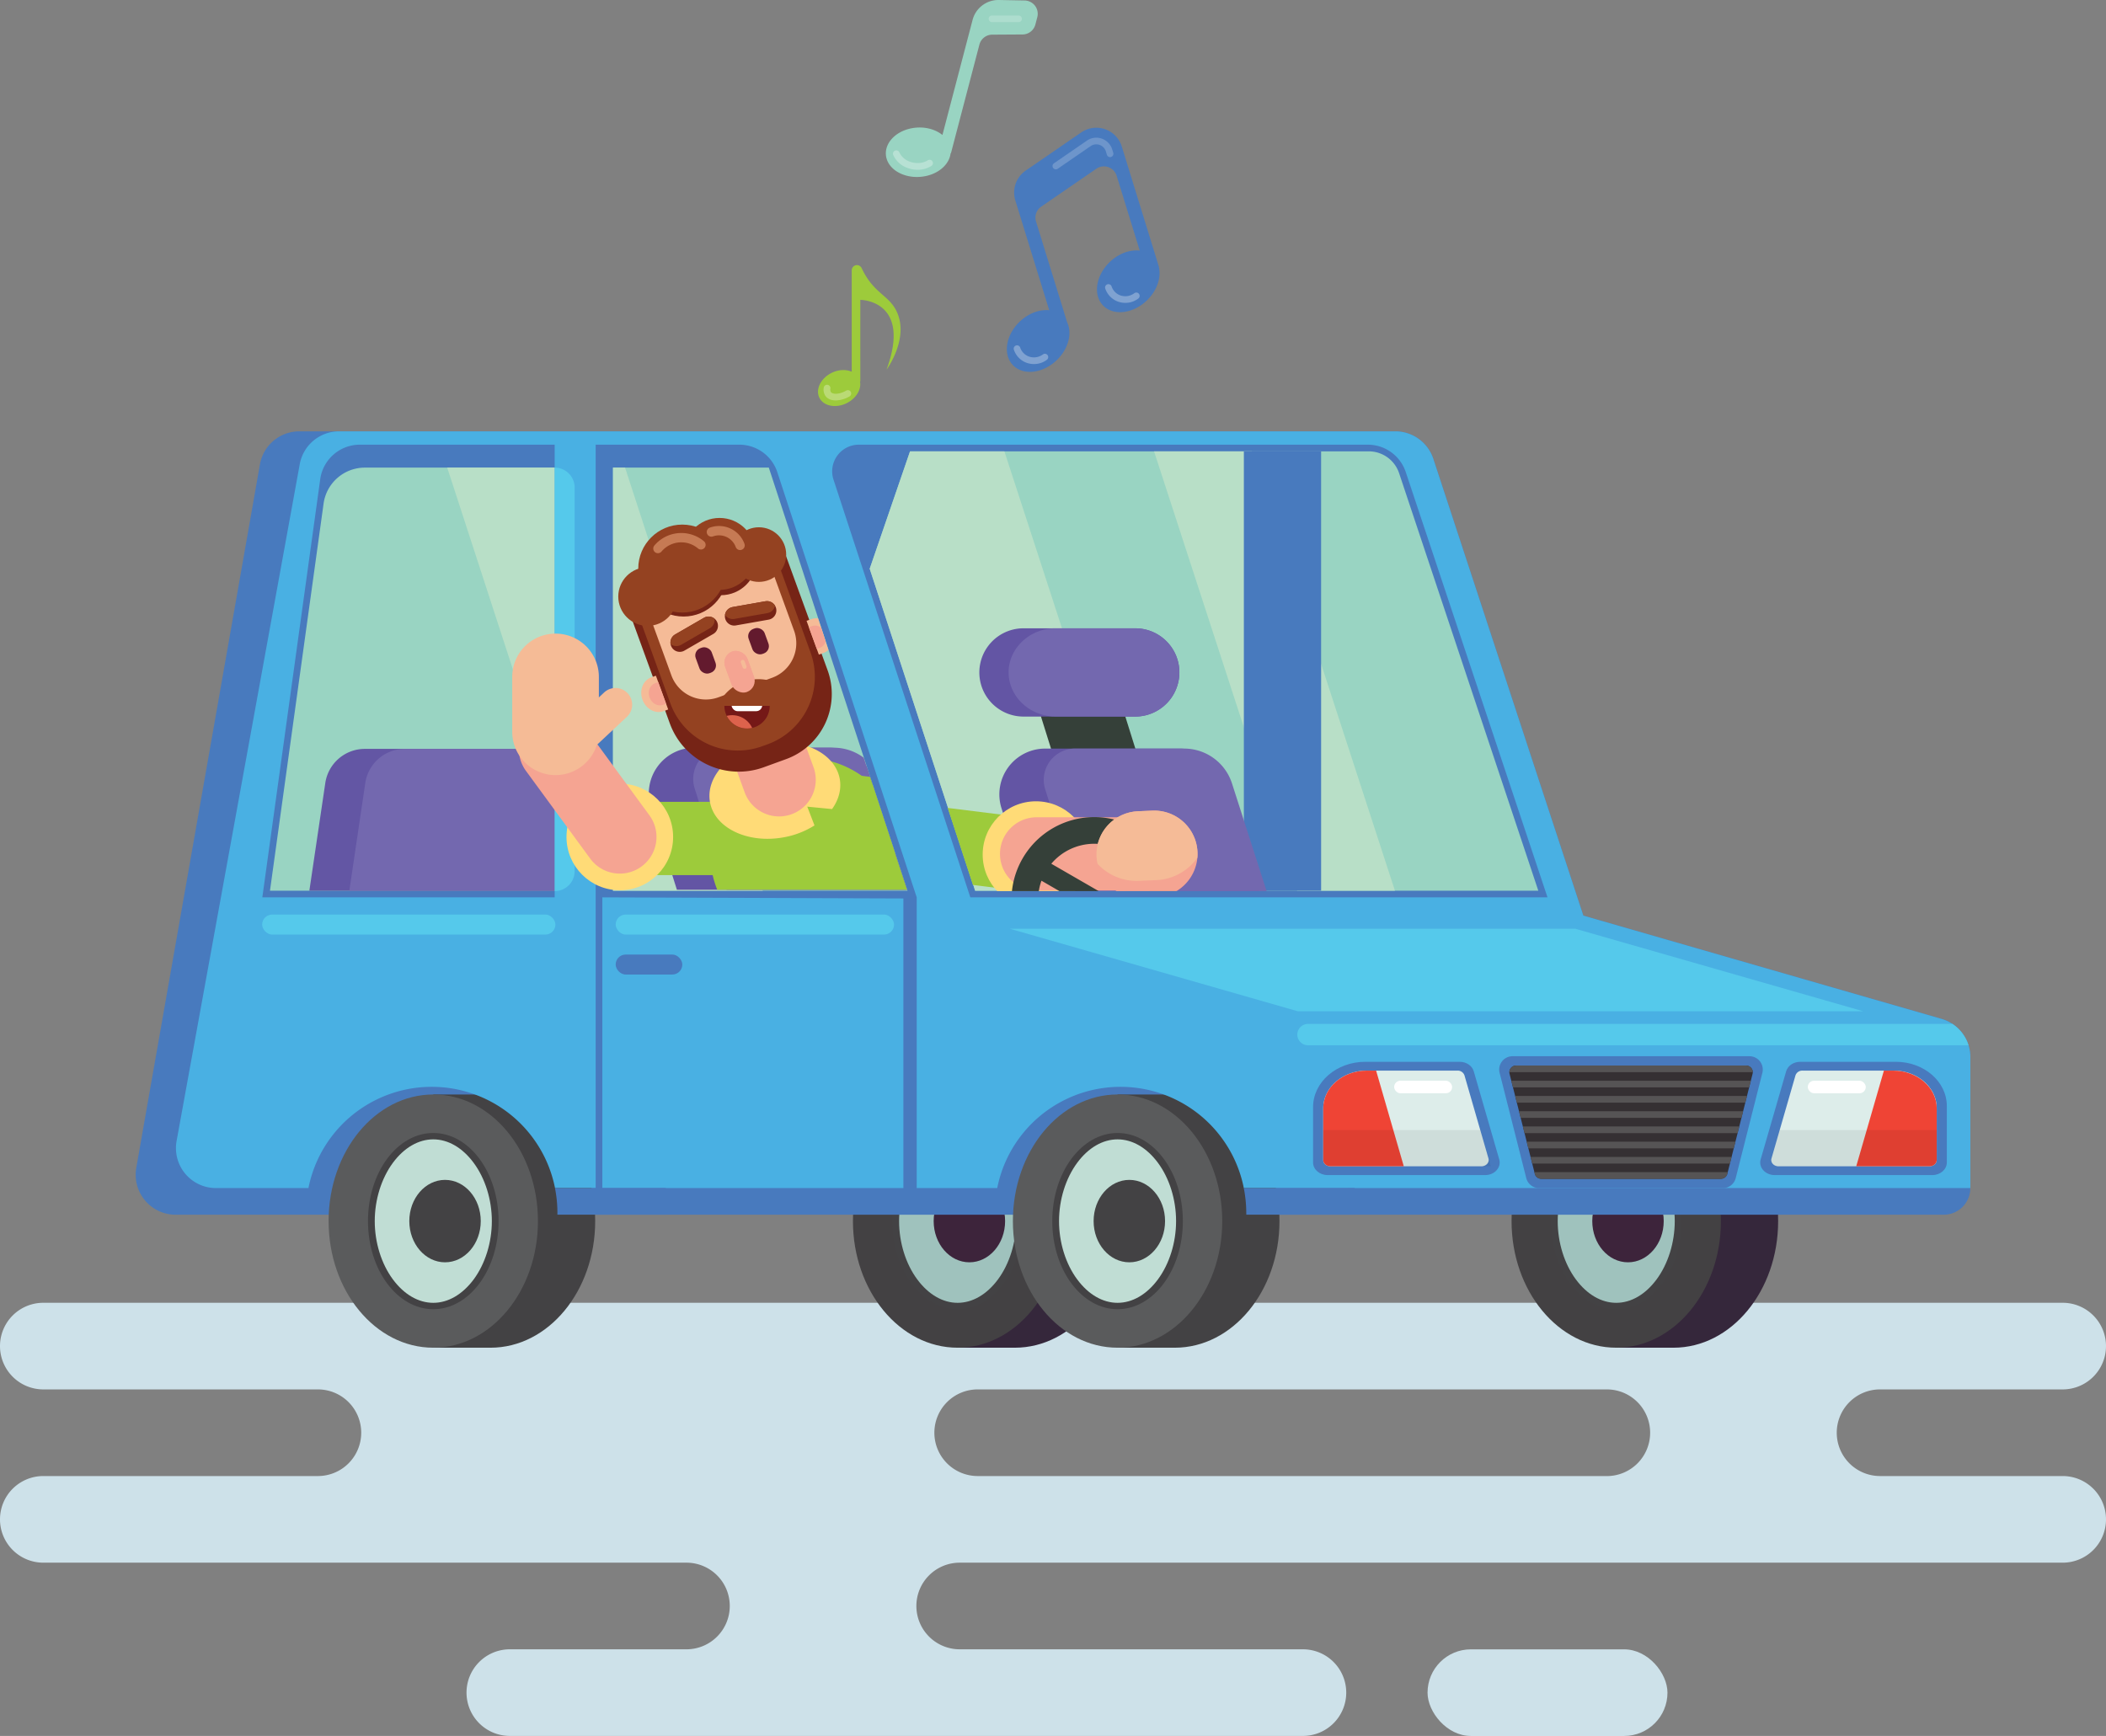 <svg xmlns="http://www.w3.org/2000/svg" xmlns:xlink="http://www.w3.org/1999/xlink" viewBox="0 0 1580 1302.53"><rect x="0" y="0" width="1580" height="1302.53" fill="#808080" stroke="none"/><defs><style>.a{fill:#49b0e3;}.b{fill:#353033;}.c{fill:#f5bb97;}.d{fill:none;}.e{fill:#6355a4;}.f{fill:#f5a492;}.ay,.g{fill:#99d4c2;}.h{fill:#762416;}.i{fill:#751817;}.j{fill:#cde1e9;}.k{fill:#35273b;}.l{fill:#434143;}.m{fill:#434244;}.n{fill:#9fc2bd;}.o{fill:#3d243b;}.ba,.p{fill:#487abe;}.q{fill:#5a5b5c;}.r{fill:#c0ddd4;}.s{clip-path:url(#a);}.t{fill:#55c9eb;}.u{fill:#ddedea;}.v{fill:#ef4435;}.w{opacity:0.07;}.bb,.bc,.x{fill:#fff;}.y{clip-path:url(#b);}.z{fill:#565455;}.aa{clip-path:url(#c);}.ab{fill:#b8dfc7;}.ac{clip-path:url(#d);}.ad{clip-path:url(#e);}.ae{fill:#6356a4;}.af{fill:#7368af;}.ag{clip-path:url(#f);}.ah,.az{fill:#9dcb3b;}.ai{fill:#ffdb77;}.aj{clip-path:url(#g);}.ak{fill:#944221;}.al{fill:#c67a54;}.am{fill:#631a2e;}.an{clip-path:url(#h);}.ao{clip-path:url(#i);}.ap{clip-path:url(#j);}.aq{fill:#dd624c;}.ar{clip-path:url(#k);}.as{clip-path:url(#l);}.at{clip-path:url(#m);}.au{fill:#354039;}.av{clip-path:url(#n);}.aw{clip-path:url(#o);}.ax{fill:#f5bb96;}.ay,.az,.ba{fill-rule:evenodd;}.bb{opacity:0.2;}.bc{opacity:0.3;}</style><clipPath id="a"><path class="a" d="M1187.89,687,1075.34,344.29a30,30,0,0,0-28.51-20.64H254.4a30,30,0,0,0-29.52,24.63L132.49,856.06A30,30,0,0,0,162,891.43H231.4a94.3,94.3,0,0,1,185,0H446.9V333.65H554.67a30,30,0,0,1,28.51,20.66l104.57,319V891.43h60.41a94.3,94.3,0,0,1,185,0h545.1V793.29a30,30,0,0,0-21.69-28.82Zm-771.76-13.7H196.81l43.44-313.77A30,30,0,0,1,270,333.65H416.13Zm311.84,0L625.33,359.88a20,20,0,0,1,19-26.23h381.85a30,30,0,0,1,28.46,20.52L1161,673.31Z"/></clipPath><clipPath id="b"><path class="b" d="M1151.47,880.72l-18.94-75a5,5,0,0,1,4.85-6.22H1310a5,5,0,0,1,4.85,6.22l-18.94,75a5,5,0,0,1-4.85,3.77H1156.32A5,5,0,0,1,1151.47,880.72Z"/></clipPath><clipPath id="c"><path class="g" d="M731.6,668.31,652.49,426.75l30.26-88.1h344.16a24,24,0,0,1,22.76,16.41L1154.1,668.31Z"/></clipPath><clipPath id="d"><polygon class="g" points="459.9 350.86 459.9 668.3 680.85 668.3 576.79 350.86 459.9 350.86"/></clipPath><clipPath id="e"><path class="g" d="M242.76,377.86,202.55,668.31H416.13V350.86H273.75A31.28,31.28,0,0,0,242.76,377.86Z"/></clipPath><clipPath id="f"><polygon class="d" points="576.57 350.61 680.48 667.61 459.84 667.61 459.84 350.61 576.57 350.61"/></clipPath><clipPath id="g"><path class="f" d="M833.39,653.11a32.25,32.25,0,0,1-4.32.47l-10.71.45a32.5,32.5,0,0,1-2.72-64.95l10.71-.45a32.5,32.5,0,0,1,7,64.48Z"/></clipPath><clipPath id="h"><path class="h" d="M535,475.74l-21.65,12.5a7,7,0,0,1-7-12.12L528,463.62a7,7,0,1,1,7,12.12Z"/></clipPath><clipPath id="i"><path class="h" d="M576.67,464.93l-24.62,4.34a7,7,0,1,1-2.43-13.79l24.62-4.34a7,7,0,0,1,2.43,13.79Z"/></clipPath><clipPath id="j"><path class="i" d="M560.47,546.61a17,17,0,0,0,17-17h-34A17,17,0,0,0,560.47,546.61Z"/></clipPath><clipPath id="k"><path class="c" d="M488.53,508.25c-6.16,2.24-9.08,9.74-6.53,16.74s9.61,10.87,15.77,8.63l3.54-1.29L492.08,507Z"/></clipPath><clipPath id="l"><path class="c" d="M608.65,464.53c6.16-2.24,13.22,1.62,15.77,8.62s-.38,14.51-6.54,16.75l-3.54,1.29-9.23-25.37Z"/></clipPath><clipPath id="m"><path class="d" d="M1154.36,668.61H731.41L652.22,426.8l30.29-88.19h340.41a29.74,29.74,0,0,1,28.21,20.33Z"/></clipPath><clipPath id="n"><path class="e" d="M851.69,537.66H767.87a33.15,33.15,0,0,1-31.63-23.24h0a33.15,33.15,0,0,1,31.63-43h83.82a33.15,33.15,0,0,1,31.63,23.23h0A33.15,33.15,0,0,1,851.69,537.66Z"/></clipPath><clipPath id="o"><path class="f" d="M871.78,672.71a32.4,32.4,0,0,1-4.33.46l-10.71.45A32.5,32.5,0,1,1,854,608.68l10.7-.45a32.51,32.51,0,0,1,7,64.48Z"/></clipPath></defs><title>travel</title><path class="j" d="M1580,1010h0a32.5,32.5,0,0,0-32.5-32.5H32.5A32.5,32.5,0,0,0,0,1010H0a32.5,32.5,0,0,0,32.5,32.5h206A32.5,32.5,0,0,1,271,1075h0a32.5,32.5,0,0,1-32.5,32.5H32.5A32.5,32.5,0,0,0,0,1140H0a32.5,32.5,0,0,0,32.5,32.5H515a32.5,32.5,0,0,1,32.5,32.5h0a32.5,32.5,0,0,1-32.5,32.5H382.5A32.5,32.5,0,0,0,350,1270h0a32.5,32.5,0,0,0,32.5,32.5h595A32.5,32.5,0,0,0,1010,1270h0a32.5,32.5,0,0,0-32.5-32.5H720a32.51,32.51,0,0,1-32.5-32.5h0a32.51,32.51,0,0,1,32.5-32.5H1547.5A32.5,32.5,0,0,0,1580,1140h0a32.5,32.5,0,0,0-32.5-32.5h-137A32.5,32.5,0,0,1,1378,1075h0a32.5,32.5,0,0,1,32.5-32.5h137A32.5,32.5,0,0,0,1580,1010Zm-374.5,97.5h-472A32.5,32.5,0,0,1,701,1075h0a32.5,32.5,0,0,1,32.5-32.5h472A32.5,32.5,0,0,1,1238,1075h0A32.5,32.5,0,0,1,1205.5,1107.53Z"/><rect class="j" x="1071" y="1237.53" width="180" height="65" rx="32.5"/><path class="k" d="M761.38,821.21H718.44v15.45c-21.43,17-35.59,46.26-35.59,79.55s14.16,62.58,35.59,79.54v15.46h42.94c43.37,0,78.53-42.53,78.53-95S804.75,821.21,761.38,821.21Z"/><ellipse class="l" cx="718.44" cy="916.21" rx="78.53" ry="95"/><ellipse class="m" cx="718.44" cy="916.21" rx="48.99" ry="66.11"/><path class="n" d="M718.44,977.53c-11.13,0-21.89-6.24-30.28-17.57-8.66-11.68-13.63-27.63-13.63-43.75s5-32.07,13.63-43.75c8.39-11.33,19.15-17.57,30.28-17.57s21.89,6.24,30.28,17.57c8.66,11.68,13.62,27.63,13.62,43.75s-5,32.07-13.62,43.75C740.33,971.29,729.57,977.53,718.44,977.53Z"/><ellipse class="o" cx="727.27" cy="916.21" rx="26.8" ry="30.92"/><path class="k" d="M1255.5,821.21h-42.94v15.45c-21.43,17-35.59,46.26-35.59,79.55s14.16,62.58,35.59,79.54v15.46h42.94c43.37,0,78.53-42.53,78.53-95S1298.87,821.21,1255.5,821.21Z"/><ellipse class="l" cx="1212.56" cy="916.21" rx="78.53" ry="95"/><ellipse class="m" cx="1212.56" cy="916.21" rx="48.99" ry="66.11"/><path class="n" d="M1212.56,977.53c-11.14,0-21.89-6.24-30.29-17.57-8.65-11.68-13.62-27.63-13.62-43.75s5-32.07,13.62-43.75c8.4-11.33,19.15-17.57,30.29-17.57s21.88,6.24,30.28,17.57c8.66,11.68,13.62,27.63,13.62,43.75s-5,32.07-13.62,43.75C1234.44,971.29,1223.69,977.53,1212.56,977.53Z"/><ellipse class="o" cx="1221.38" cy="916.21" rx="26.8" ry="30.92"/><path class="p" d="M1458.22,911.43H131.79a30,30,0,0,1-29.55-35.19L195,348.46a30,30,0,0,1,29.55-24.81h822.28a30,30,0,0,1,28.51,20.64L1187.89,687l268.64,77.45a30,30,0,0,1,21.69,28.83v98.14A20,20,0,0,1,1458.22,911.43Z"/><path class="m" d="M368,821.21H325.06v15.45c-21.43,17-35.59,46.26-35.59,79.55s14.16,62.58,35.59,79.54v15.46H368c43.37,0,78.53-42.53,78.53-95S411.37,821.21,368,821.21Z"/><ellipse class="q" cx="325.06" cy="916.21" rx="78.53" ry="95"/><ellipse class="m" cx="325.06" cy="916.21" rx="48.99" ry="66.11"/><path class="r" d="M325.06,977.53c-11.14,0-21.89-6.24-30.29-17.57-8.65-11.68-13.62-27.63-13.62-43.75s5-32.07,13.62-43.75c8.4-11.33,19.15-17.57,30.29-17.57s21.88,6.24,30.28,17.57C364,884.14,369,900.09,369,916.21s-5,32.07-13.62,43.75C346.94,971.29,336.19,977.53,325.06,977.53Z"/><ellipse class="m" cx="333.88" cy="916.21" rx="26.8" ry="30.92"/><path class="m" d="M881.38,821.21H838.44v15.45c-21.43,17-35.59,46.26-35.59,79.55s14.16,62.58,35.59,79.54v15.46h42.94c43.37,0,78.53-42.53,78.53-95S924.75,821.21,881.38,821.21Z"/><ellipse class="q" cx="838.44" cy="916.21" rx="78.53" ry="95"/><ellipse class="m" cx="838.44" cy="916.21" rx="48.99" ry="66.11"/><path class="r" d="M838.44,977.53c-11.13,0-21.89-6.24-30.28-17.57-8.66-11.68-13.63-27.63-13.63-43.75s5-32.07,13.63-43.75c8.39-11.33,19.15-17.57,30.28-17.57s21.89,6.24,30.28,17.57c8.66,11.68,13.62,27.63,13.62,43.75s-5,32.07-13.62,43.75C860.33,971.29,849.57,977.53,838.44,977.53Z"/><ellipse class="m" cx="847.27" cy="916.21" rx="26.8" ry="30.92"/><path class="a" d="M1187.89,687,1075.34,344.29a30,30,0,0,0-28.51-20.64H254.4a30,30,0,0,0-29.52,24.63L132.49,856.06A30,30,0,0,0,162,891.43H231.4a94.3,94.3,0,0,1,185,0H446.9V333.65H554.67a30,30,0,0,1,28.51,20.66l104.57,319V891.43h60.41a94.3,94.3,0,0,1,185,0h545.1V793.29a30,30,0,0,0-21.69-28.82Zm-771.76-13.7H196.81l43.44-313.77A30,30,0,0,1,270,333.65H416.13Zm311.84,0L625.33,359.88a20,20,0,0,1,19-26.23h381.85a30,30,0,0,1,28.46,20.52L1161,673.31Z"/><g class="s"><path class="t" d="M981.3,768.27h496.92a0,0,0,0,1,0,0v16a0,0,0,0,1,0,0H981.3a8,8,0,0,1-8-8v0A8,8,0,0,1,981.3,768.27Z"/><polygon class="t" points="1397.84 758.76 973.61 758.76 757.61 696.85 1181.84 696.85 1397.84 758.76"/><path class="p" d="M1114.24,881.69H996c-6,0-10.88-4.23-10.88-9.45V830.69c0-18.78,17.53-34,39.16-34h70.84c5,0,9.33,2.94,10.55,7.14l19.12,66.11C1126.52,875.91,1121.32,881.69,1114.24,881.69Z"/><path class="u" d="M992.74,870.36V831.63c0-15.64,14.6-28.33,32.62-28.33h68.07a5.35,5.35,0,0,1,5.27,3.57l18,62.34c.86,3-1.74,5.87-5.28,5.87H998.17C995.17,875.08,992.74,873,992.74,870.36Z"/><path class="v" d="M992.74,870.36V831.63c0-15.64,14.6-28.33,32.62-28.33h7.05l20.77,71.78h-55C995.17,875.08,992.74,873,992.74,870.36Z"/><path class="w" d="M992.74,847.94v22.42c0,2.6,2.43,4.72,5.43,4.72h120.26l-7.85-27.14Z"/><rect class="x" x="1045.94" y="810.87" width="43.5" height="9.44" rx="4.72"/><path class="p" d="M1331.46,881.69h118.25c6,0,10.87-4.23,10.87-9.45V829.86c0-18.32-17.1-33.17-38.2-33.17h-71.8c-5,0-9.33,2.94-10.54,7.14l-19.13,66.11C1319.19,875.91,1324.38,881.69,1331.46,881.69Z"/><path class="u" d="M1453,870.36v-39c0-15.5-14.47-28.06-32.32-28.06h-68.37a5.34,5.34,0,0,0-5.27,3.57l-18,62.34c-.87,3,1.73,5.87,5.27,5.87h113.28C1450.53,875.08,1453,873,1453,870.36Z"/><path class="v" d="M1453,870.36V831.63c0-15.64-14.61-28.33-32.63-28.33h-7l-20.76,71.78h55C1450.53,875.08,1453,873,1453,870.36Z"/><path class="w" d="M1453,847.94v22.42c0,2.6-2.44,4.72-5.44,4.72H1334.25c-3.54,0-6.14-2.89-5.27-5.87l6.15-21.27Z"/><rect class="x" x="1356.26" y="810.87" width="43.5" height="9.44" rx="4.72" transform="translate(2756.03 1631.19) rotate(180)"/><path class="p" d="M1292.61,891.49H1154.76a10,10,0,0,1-9.7-7.55l-20-79a10,10,0,0,1,9.7-12.44h177.75a10,10,0,0,1,9.69,12.44l-20,79A10,10,0,0,1,1292.61,891.49Z"/><path class="b" d="M1151.47,880.72l-18.94-75a5,5,0,0,1,4.85-6.22H1310a5,5,0,0,1,4.85,6.22l-18.94,75a5,5,0,0,1-4.85,3.77H1156.32A5,5,0,0,1,1151.47,880.72Z"/><g class="y"><rect class="z" x="1130.68" y="799.46" width="186" height="5"/><rect class="z" x="1130.68" y="810.89" width="186" height="5"/><rect class="z" x="1130.68" y="822.32" width="186" height="5"/><rect class="z" x="1130.68" y="833.76" width="186" height="5"/><rect class="z" x="1130.68" y="845.19" width="186" height="5"/><rect class="z" x="1130.68" y="856.63" width="186" height="5"/><rect class="z" x="1130.68" y="868.06" width="186" height="5"/><rect class="z" x="1130.68" y="879.49" width="186" height="5"/></g></g><path class="g" d="M731.6,668.31,652.49,426.75l30.26-88.1h344.16a24,24,0,0,1,22.76,16.41L1154.1,668.31Z"/><g class="aa"><polygon class="ab" points="864.18 678.62 730.74 678.62 616.74 328.33 750.18 328.33 864.18 678.62"/><polygon class="ab" points="1049.89 678.62 976.45 678.62 862.45 328.33 935.89 328.33 1049.89 678.62"/><rect class="p" x="933.19" y="314.52" width="57.96" height="386.27"/></g><polygon class="g" points="459.9 350.86 459.9 668.3 680.85 668.3 576.79 350.86 459.9 350.86"/><g class="ac"><polygon class="ab" points="575.62 678.62 442.18 678.62 328.18 328.33 461.62 328.33 575.62 678.62"/></g><path class="g" d="M242.76,377.86,202.55,668.31H416.13V350.86H273.75A31.28,31.28,0,0,0,242.76,377.86Z"/><g class="ad"><polygon class="ab" points="575.62 678.62 442.18 678.62 328.18 328.33 461.62 328.33 575.62 678.62"/><path class="ae" d="M229.44,686.21l14.61-98.71a30,30,0,0,1,29.68-25.6H450.89V686.21Z"/><path class="af" d="M259.44,686.21l14.61-98.71a30,30,0,0,1,29.68-25.6H480.89V686.21Z"/></g><polygon class="a" points="451.9 891.43 451.9 673.31 677.75 674.12 677.75 891.43 451.9 891.43"/><rect class="t" x="196.68" y="686.21" width="220" height="15" rx="7.5"/><rect class="t" x="461.9" y="686.21" width="208.85" height="15" rx="7.5"/><rect class="p" x="461.9" y="716.21" width="50" height="15" rx="7.5"/><path class="t" d="M416.13,350.86h0a15,15,0,0,1,15,15V653.61a15,15,0,0,1-15,15h0a0,0,0,0,1,0,0V350.86A0,0,0,0,1,416.13,350.86Z"/><g class="ag"><path class="e" d="M701,730.71H527.7l-39.35-125A34.36,34.36,0,0,1,521.13,561H622.36a34.35,34.35,0,0,1,32.77,24Z"/><path class="af" d="M558.66,710.71l-37.5-119.17A23.47,23.47,0,0,1,543.55,561H625.4a37.7,37.7,0,0,1,35.9,26.17L701,710.71Z"/><path class="ah" d="M612.09,567.49h0A71.87,71.87,0,0,1,684,639.37V754.21a0,0,0,0,1,0,0H540.22a0,0,0,0,1,0,0V639.37A71.87,71.87,0,0,1,612.09,567.49Z" transform="translate(-189.11 249.2) rotate(-20)"/><path class="ah" d="M548.34,656.61h-85a27.5,27.5,0,0,1,0-55h85a27.5,27.5,0,0,1,0,55Z"/><path class="ah" d="M739,648.83a28.57,28.57,0,0,1-3.43-.21L620.85,634.34a27.5,27.5,0,0,1,6.79-54.58L742.36,594A27.5,27.5,0,0,1,739,648.83Z"/><circle class="ai" cx="738.84" cy="621.61" r="39.99"/><path class="f" d="M804.34,648.61h-65a27.5,27.5,0,0,1,0-55h65a27.5,27.5,0,0,1,0,55Z"/><path class="f" d="M833.39,653.11a32.25,32.25,0,0,1-4.32.47l-10.71.45a32.5,32.5,0,0,1-2.72-64.95l10.71-.45a32.5,32.5,0,0,1,7,64.48Z"/><g class="aj"><path class="c" d="M834.37,640.19a40.15,40.15,0,0,1-5.3.58l-13.11.55a39.79,39.79,0,0,1-3.33-79.51l13.11-.55a39.79,39.79,0,0,1,8.63,78.93Z"/></g><path class="ai" d="M605.65,605.25l18.6,1.8c4.91-6.88,7.15-14.7,5.78-22.5-3.43-19.45-28-31.36-54.9-26.62s-45.92,24.34-42.49,43.79,28,31.36,54.9,26.61a64.19,64.19,0,0,0,23.52-9Z"/><path class="f" d="M584.51,612.58a27.5,27.5,0,0,1-25.84-18.1l-15.66-43a27.5,27.5,0,0,1,51.68-18.81l15.66,43a27.52,27.52,0,0,1-25.84,36.91Z"/><path class="h" d="M491.82,427.24H616.73a0,0,0,0,1,0,0v98.43a52,52,0,0,1-52,52H546.86a55,55,0,0,1-55-55V427.24A0,0,0,0,1,491.82,427.24Z" transform="translate(-138.43 219.88) rotate(-20)"/><path class="ak" d="M482.24,432.86h89a53.8,53.8,0,0,1,53.8,53.8V491a53.8,53.8,0,0,1-53.8,53.8h-89a8.68,8.68,0,0,1-8.68-8.68v-94.6A8.68,8.68,0,0,1,482.24,432.86Z" transform="matrix(0.34, 0.94, -0.94, 0.34, 820.79, -194.54)"/><path class="c" d="M488.68,417.54h77.46A27.56,27.56,0,0,1,593.7,445.1v42.84a27.56,27.56,0,0,1-27.56,27.56H488.68a0,0,0,0,1,0,0v-98A0,0,0,0,1,488.68,417.54Z" transform="translate(794.47 -201.59) rotate(70)"/><circle class="h" cx="512.84" cy="429.61" r="32.99"/><circle class="h" cx="540.84" cy="419.61" r="26.99"/><circle class="ak" cx="485.84" cy="447.61" r="21.99"/><circle class="ak" cx="569.34" cy="416.11" r="20.49"/><circle class="ak" cx="539.84" cy="415.61" r="26.99"/><circle class="ak" cx="511.84" cy="426.61" r="33"/><path class="al" d="M555.25,412.72a3.49,3.49,0,0,1-3.29-2.3,13.32,13.32,0,0,0-17.05-7.95,3.5,3.5,0,1,1-2.39-6.58,20.3,20.3,0,0,1,26,12.13,3.5,3.5,0,0,1-2.09,4.49A3.56,3.56,0,0,1,555.25,412.72Z"/><path class="al" d="M493.59,415.08a3.5,3.5,0,0,1-2.67-5.75,26.41,26.41,0,0,1,37.16-3.25,3.5,3.5,0,1,1-4.5,5.36,19.4,19.4,0,0,0-27.3,2.39A3.52,3.52,0,0,1,493.59,415.08Z"/><rect class="am" x="523.01" y="485.54" width="12.75" height="20" rx="5.8" transform="translate(-137.56 210.94) rotate(-20)"/><rect class="f" x="545.95" y="487.86" width="17.78" height="32.31" rx="8.89" transform="translate(-138.92 220.16) rotate(-20)"/><rect class="am" x="562.71" y="471.09" width="12.75" height="20" rx="5.8" transform="translate(-130.22 223.65) rotate(-20)"/><path class="h" d="M535,475.74l-21.65,12.5a7,7,0,0,1-7-12.12L528,463.62a7,7,0,1,1,7,12.12Z"/><g class="an"><path class="ak" d="M532.47,471.41l-21.65,12.5a7,7,0,0,1-7-12.12l21.65-12.5a7,7,0,1,1,7,12.12Z"/></g><path class="h" d="M576.67,464.93l-24.62,4.34a7,7,0,1,1-2.43-13.79l24.62-4.34a7,7,0,0,1,2.43,13.79Z"/><g class="ao"><path class="ak" d="M575.8,460l-24.62,4.34a7,7,0,1,1-2.43-13.78l24.62-4.35A7,7,0,0,1,575.8,460Z"/></g><path class="ak" d="M597.34,525.31A33.36,33.36,0,0,0,536,547.65Z"/><rect class="f" x="545.95" y="487.86" width="17.78" height="32.31" rx="8.89" transform="translate(-138.92 220.16) rotate(-20)"/><rect class="c" x="556.43" y="494.96" width="3" height="7" rx="1.5" transform="translate(-136.84 220.88) rotate(-20)"/><path class="i" d="M560.47,546.61a17,17,0,0,0,17-17h-34A17,17,0,0,0,560.47,546.61Z"/><g class="ap"><circle class="aq" cx="549.34" cy="553.11" r="16.5"/><rect class="x" x="548.84" y="524.61" width="23" height="9" rx="4.5"/></g><path class="c" d="M488.53,508.25c-6.16,2.24-9.08,9.74-6.53,16.74s9.61,10.87,15.77,8.63l3.54-1.29L492.08,507Z"/><g class="ar"><path class="f" d="M491.54,512.56c-4,1.44-5.85,6.26-4.21,10.76s6.18,7,10.14,5.55l2.28-.83-5.94-16.31Z"/></g><path class="c" d="M608.65,464.53c6.16-2.24,13.22,1.62,15.77,8.62s-.38,14.51-6.54,16.75l-3.54,1.29-9.23-25.37Z"/><g class="as"><path class="f" d="M609.12,469.76c4-1.44,8.5,1,10.14,5.54s-.24,9.33-4.2,10.77l-2.28.83-5.94-16.31Z"/></g></g><g class="at"><polygon class="au" points="857.58 580.18 794.3 580.18 773.54 513.89 836.82 513.89 857.58 580.18"/><path class="e" d="M964,731.36H790.68l-39.34-125a34.36,34.36,0,0,1,32.77-44.68H885.34a34.36,34.36,0,0,1,32.78,24.05Z"/><path class="af" d="M821.65,711.36,784.14,592.19a23.48,23.48,0,0,1,22.4-30.52h81.85a37.7,37.7,0,0,1,35.9,26.17L964,711.36Z"/><path class="e" d="M851.69,537.66H767.87a33.15,33.15,0,0,1-31.63-23.24h0a33.15,33.15,0,0,1,31.63-43h83.82a33.15,33.15,0,0,1,31.63,23.23h0A33.15,33.15,0,0,1,851.69,537.66Z"/><g class="av"><path class="af" d="M758.18,514h0c-6.81-21.25,10.27-42.62,34.06-42.62h67c15.54,0,29.28,9.41,33.92,23.23h0c7.18,21.35-9.93,43.06-33.92,43.06h-67C776.53,537.66,762.67,528,758.18,514Z"/></g><path class="ah" d="M767.38,668.43a28.32,28.32,0,0,1-3.43-.21L649.23,653.94a27.5,27.5,0,0,1,6.8-54.58l114.71,14.28a27.5,27.5,0,0,1-3.36,54.79Z"/><circle class="ai" cx="777.23" cy="641.21" r="39.99"/><path class="f" d="M842.73,668.21h-65a27.5,27.5,0,0,1,0-55h65a27.5,27.5,0,0,1,0,55Z"/><path class="au" d="M852,621.39a62.1,62.1,0,1,0,22.74,84.84A62.1,62.1,0,0,0,852,621.39Zm-10,17.32a42.18,42.18,0,0,1,18.53,50.82l-71.8-41.45A42.17,42.17,0,0,1,842,638.71Zm-60.62,22.12,17.25,10a14.16,14.16,0,0,1,5.18,19.36l-9.95,17.25A42.19,42.19,0,0,1,781.35,660.83Zm25.22,53.92,10-17.25a14.16,14.16,0,0,1,19.36-5.18l17.25,9.95A42.19,42.19,0,0,1,806.57,714.75Z"/><path class="f" d="M871.78,672.71a32.4,32.4,0,0,1-4.33.46l-10.71.45A32.5,32.5,0,1,1,854,608.68l10.7-.45a32.51,32.51,0,0,1,7,64.48Z"/><g class="aw"><path class="c" d="M872.75,659.79a38.53,38.53,0,0,1-5.3.57l-13.11.55A39.79,39.79,0,1,1,851,581.4l13.11-.55a39.79,39.79,0,0,1,8.62,78.94Z"/></g></g><circle class="ai" cx="465" cy="627.98" r="40"/><path class="f" d="M465,655.48a27.46,27.46,0,0,1-22.2-11.25L394.6,578.42A27.5,27.5,0,0,1,439,545.91l48.21,65.82A27.5,27.5,0,0,1,465,655.48Z"/><path class="ax" d="M416.79,581.58a32.5,32.5,0,0,1-32.5-32.5V507.91a32.5,32.5,0,0,1,65,0v41.17A32.5,32.5,0,0,1,416.79,581.58Z"/><path class="ax" d="M429.93,571a12.5,12.5,0,0,1-8.54-21.63l31.84-29.78a12.5,12.5,0,1,1,17.08,18.26l-31.84,29.78A12.44,12.44,0,0,1,429.93,571Z"/><path class="p" d="M933.13,891.43A95.88,95.88,0,0,1,935,910c0,.46,0,.92,0,1.39h81.27v-20Z"/><path class="p" d="M416.36,891.43A95.1,95.1,0,0,1,418.19,910c0,.46,0,.92,0,1.39h81.27v-20Z"/><path class="ay" d="M778.22,12.9l-1.44,5.49a10,10,0,0,1-9.64,7.47L744.43,26a10,10,0,0,0-9.64,7.46l-21.35,81.5-.25-.08c-.85,8.19-8.67,15.5-19.75,17.43-13.24,2.32-26-3.9-28.44-13.89s6.26-20,19.5-22.28c8.67-1.51,17,.67,22.55,5.13l22.61-86.29A20,20,0,0,1,749.38,0l19.35.37A10,10,0,0,1,778.22,12.9Z"/><path class="az" d="M671.7,231.77c-6.06-10.66-16.78-12.48-25.26-30.59a3.9,3.9,0,0,0-3.53-2.26h0a3.91,3.91,0,0,0-3.9,3.9v76.09c-4.28-1.9-10-1.71-15.36,1-8.13,4.16-12.06,12.56-8.79,18.76s12.51,7.85,20.63,3.69c7-3.6,10.9-10.36,9.71-16.13h.24V225c2.25,0,38.34,1.58,19.68,52.35C665.12,277.37,683.48,252.45,671.7,231.77Z"/><path class="ba" d="M811.18,99.36a20,20,0,0,1,30.44,10.58l27.9,90.39-.1,0c1.86,7.76-1.2,17.45-8.72,24.83-10.35,10.17-25.09,12.07-32.93,4.25s-5.81-22.38,4.53-32.55c6.78-6.65,15.41-9.69,22.78-8.85l-17.33-56.12a10,10,0,0,0-15.22-5.29l-41.37,28.44a10,10,0,0,0-3.89,11.19l23.34,75.58c3.87,8.14,1.13,19.66-7.52,28.15-10.35,10.16-25.09,12.06-32.93,4.24s-5.82-22.39,4.53-32.55c6.68-6.55,15.16-9.61,22.47-8.9l-25.44-82.39A20,20,0,0,1,769.5,128Z"/><path class="bb" d="M792.14,127.08a2.5,2.5,0,0,1-1.41-4.56l24.7-17a12.35,12.35,0,0,1,7-2.21,12.49,12.49,0,0,1,12,8.82l.78,2.52a2.5,2.5,0,0,1-4.78,1.47l-.77-2.51a7.52,7.52,0,0,0-7.21-5.3,7.42,7.42,0,0,0-4.21,1.33l-24.7,17A2.48,2.48,0,0,1,792.14,127.08Z"/><path class="bc" d="M844.3,227.25a16.4,16.4,0,0,1-6.07-1.16,15.76,15.76,0,0,1-9.05-9.66A2.5,2.5,0,1,1,834,215a10.72,10.72,0,0,0,6.12,6.48A11.32,11.32,0,0,0,851,220a2.5,2.5,0,0,1,3,4A16,16,0,0,1,844.3,227.25Z"/><path class="bc" d="M688.5,127.38a22.12,22.12,0,0,1-7.66-1.37,18.29,18.29,0,0,1-10.77-9.89,2.5,2.5,0,0,1,4.64-1.84,13.42,13.42,0,0,0,7.86,7c4.59,1.7,9.89,1.32,13.5-1a2.5,2.5,0,1,1,2.69,4.22A19.15,19.15,0,0,1,688.5,127.38Z"/><path class="bc" d="M775.7,273.16a16.4,16.4,0,0,1-6.07-1.16,15.76,15.76,0,0,1-9-9.66,2.5,2.5,0,1,1,4.78-1.47,10.79,10.79,0,0,0,6.12,6.48,11.32,11.32,0,0,0,10.89-1.41,2.5,2.5,0,0,1,3,4A16,16,0,0,1,775.7,273.16Z"/><path class="bc" d="M627,300.44c-3.25,0-6-1.07-7.61-3.2a8.42,8.42,0,0,1-1.39-6.32,2.5,2.5,0,1,1,5,.61,3.66,3.66,0,0,0,.4,2.68c1.21,1.59,5.9,2.07,11.55-1.18a2.5,2.5,0,0,1,2.49,4.33A21.36,21.36,0,0,1,627,300.44Z"/><path class="bb" d="M764.15,16.62H744.26a2.5,2.5,0,1,1,0-5h19.89a2.5,2.5,0,0,1,0,5Z"/></svg>